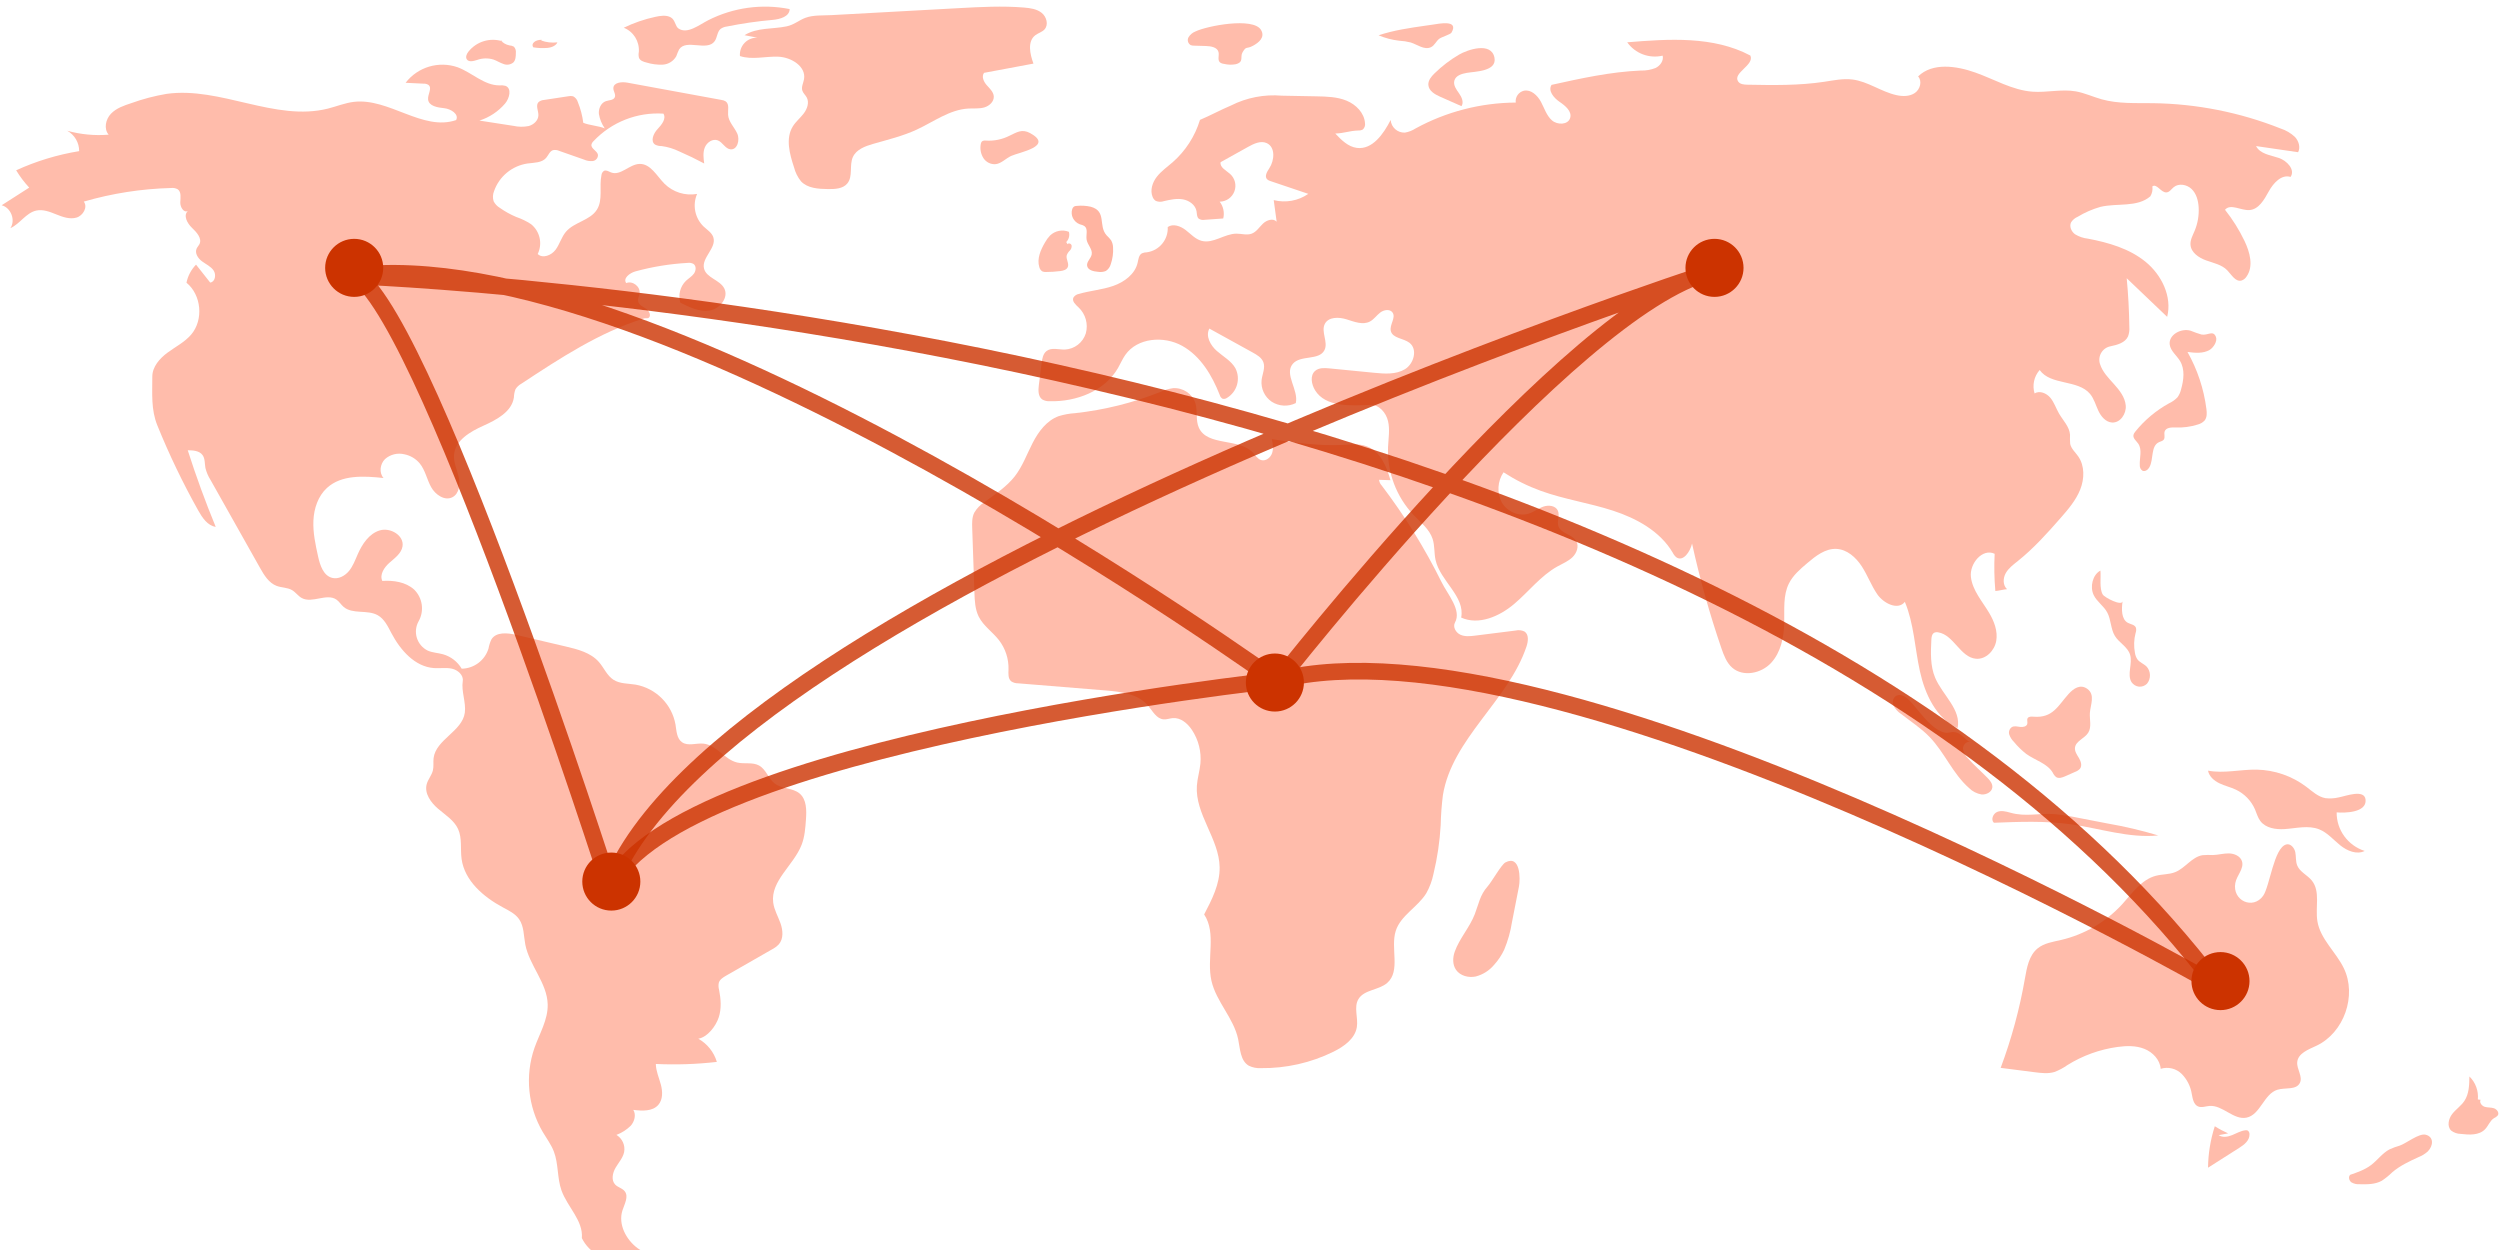 <?xml version="1.0" encoding="UTF-8"?>
<svg width="184px" height="92px" viewBox="0 0 184 92" version="1.1" xmlns="http://www.w3.org/2000/svg" xmlns:xlink="http://www.w3.org/1999/xlink">
    <g stroke="none" stroke-width="1" fill="none" fill-rule="evenodd">
        <g transform="translate(-151, -4)">
            <g transform="translate(6, 4)">
                <g transform="translate(145, 0)">
                    <path d="M42.929,9.038 C42.863,8.517 42.729,8.006 42.531,7.518 C42.48,7.332 42.352,7.176 42.18,7.087 C42.066,7.058 41.946,7.057 41.832,7.084 L40.045,7.356 C39.895,7.363 39.752,7.419 39.637,7.514 C39.404,7.758 39.634,8.151 39.626,8.488 C39.618,8.867 39.281,9.174 38.915,9.276 C38.542,9.351 38.156,9.346 37.785,9.262 L35.286,8.875 C36.022,8.64 36.677,8.204 37.177,7.617 C37.505,7.228 37.68,6.503 37.205,6.319 C37.064,6.28 36.917,6.269 36.771,6.284 C35.639,6.293 34.748,5.35 33.688,4.953 C32.297,4.466 30.749,4.926 29.852,6.094 L31.183,6.158 C31.308,6.151 31.433,6.184 31.538,6.252 C31.829,6.491 31.467,6.95 31.508,7.325 C31.561,7.811 32.209,7.915 32.697,7.964 C33.185,8.013 33.804,8.408 33.569,8.838 C31.116,9.68 28.62,7.191 26.044,7.497 C25.392,7.575 24.776,7.83 24.14,7.991 C20.251,8.972 16.231,6.354 12.258,6.909 C11.375,7.059 10.507,7.287 9.665,7.591 C9.124,7.768 8.56,7.959 8.167,8.37 C7.775,8.78 7.625,9.482 7.997,9.912 C6.971,9.996 5.939,9.898 4.947,9.623 C5.493,9.925 5.83,10.501 5.826,11.124 C4.224,11.385 2.665,11.859 1.19,12.534 C1.465,12.99 1.787,13.417 2.15,13.808 L0.122,15.107 C0.807,15.28 1.161,16.211 0.763,16.793 C1.473,16.478 1.913,15.663 2.673,15.497 C3.171,15.389 3.677,15.592 4.149,15.783 C4.621,15.973 5.14,16.158 5.628,16.015 C6.117,15.872 6.477,15.24 6.167,14.838 C8.256,14.23 10.414,13.894 12.589,13.837 C12.757,13.816 12.927,13.848 13.076,13.929 C13.359,14.125 13.284,14.548 13.269,14.891 C13.254,15.235 13.522,15.686 13.83,15.531 C13.468,15.844 13.777,16.433 14.125,16.763 C14.472,17.092 14.89,17.546 14.678,17.974 C14.622,18.086 14.528,18.175 14.475,18.288 C14.317,18.621 14.567,19.009 14.863,19.23 C15.158,19.451 15.519,19.606 15.724,19.912 C15.929,20.218 15.836,20.754 15.47,20.796 L14.428,19.477 C14.071,19.845 13.827,20.306 13.724,20.807 C14.829,21.708 14.995,23.542 14.07,24.625 C13.597,25.179 12.925,25.516 12.338,25.948 C11.751,26.38 11.208,26.995 11.21,27.722 C11.212,28.979 11.109,30.147 11.581,31.312 C12.452,33.46 13.457,35.551 14.591,37.574 C14.889,38.105 15.274,38.687 15.877,38.778 C15.115,36.928 14.428,35.048 13.818,33.14 C14.216,33.141 14.675,33.173 14.908,33.494 C15.101,33.76 15.059,34.121 15.119,34.444 C15.196,34.757 15.323,35.055 15.496,35.326 L19.136,41.793 C19.438,42.329 19.784,42.905 20.361,43.122 C20.73,43.26 21.156,43.234 21.496,43.434 C21.762,43.591 21.941,43.869 22.212,44.016 C22.979,44.433 24.045,43.633 24.762,44.131 C24.967,44.274 25.097,44.5 25.286,44.663 C25.948,45.235 27.034,44.852 27.798,45.279 C28.29,45.554 28.546,46.103 28.808,46.601 C29.466,47.849 30.531,49.071 31.941,49.171 C32.384,49.202 32.836,49.118 33.269,49.216 C33.702,49.315 34.128,49.691 34.059,50.129 C33.94,50.878 34.311,51.699 34.211,52.452 C34.029,53.823 32.08,54.425 31.912,55.798 C31.876,56.098 31.933,56.409 31.861,56.703 C31.773,57.063 31.502,57.357 31.405,57.715 C31.222,58.394 31.71,59.07 32.246,59.527 C32.782,59.984 33.422,60.378 33.715,61.017 C34.024,61.694 33.872,62.482 33.973,63.218 C34.193,64.826 35.585,66.018 37.018,66.786 C37.455,67.02 37.924,67.247 38.206,67.653 C38.575,68.183 38.539,68.882 38.662,69.516 C38.963,71.067 40.273,72.345 40.31,73.925 C40.337,75.048 39.711,76.067 39.337,77.126 C38.627,79.18 38.851,81.441 39.948,83.317 C40.228,83.788 40.562,84.232 40.76,84.743 C41.113,85.654 40.999,86.69 41.324,87.611 C41.755,88.829 42.937,89.835 42.824,91.122 C43.361,92.234 44.547,92.78 45.739,93.111 L47.876,93.704 C48.285,93.818 48.712,93.932 49.129,93.85 C49.545,93.768 49.943,93.423 49.932,92.999 C48.885,92.764 47.803,92.513 46.939,91.876 C46.076,91.24 45.484,90.106 45.812,89.086 C45.964,88.613 46.287,88.066 45.979,87.676 C45.803,87.452 45.482,87.393 45.283,87.189 C44.974,86.871 45.08,86.336 45.303,85.952 C45.525,85.568 45.847,85.224 45.937,84.79 C46.029,84.292 45.802,83.789 45.367,83.529 C45.763,83.38 46.123,83.149 46.425,82.852 C46.703,82.536 46.831,82.047 46.612,81.687 C47.262,81.769 48.029,81.81 48.456,81.314 C48.796,80.918 48.773,80.326 48.638,79.822 C48.504,79.319 48.276,78.829 48.269,78.308 C49.768,78.378 51.27,78.328 52.76,78.156 C52.545,77.432 52.055,76.82 51.395,76.45 C52.07,76.336 52.685,75.53 52.898,74.882 C53.112,74.233 53.057,73.526 52.925,72.856 C52.875,72.684 52.868,72.501 52.905,72.326 C52.981,72.084 53.219,71.937 53.439,71.81 L56.79,69.891 C56.99,69.791 57.171,69.658 57.326,69.497 C57.677,69.086 57.625,68.465 57.445,67.956 C57.265,67.446 56.977,66.967 56.908,66.431 C56.701,64.829 58.421,63.68 59.001,62.172 C59.229,61.58 59.275,60.937 59.319,60.305 C59.367,59.626 59.37,58.837 58.847,58.399 C58.346,57.98 57.563,58.073 57.038,57.683 C56.557,57.325 56.391,56.63 55.866,56.342 C55.389,56.079 54.791,56.246 54.26,56.123 C53.326,55.905 52.738,54.831 51.784,54.732 C51.246,54.676 50.636,54.938 50.195,54.626 C49.806,54.35 49.791,53.797 49.717,53.327 C49.451,51.831 48.279,50.659 46.781,50.389 C46.225,50.3 45.621,50.334 45.149,50.03 C44.671,49.722 44.452,49.145 44.076,48.719 C43.471,48.031 42.517,47.787 41.624,47.578 L37.992,46.726 C37.347,46.575 36.516,46.495 36.17,47.058 C36.067,47.272 35.995,47.5 35.954,47.734 C35.688,48.603 34.891,49.201 33.98,49.216 C33.675,48.698 33.182,48.317 32.603,48.154 C32.235,48.051 31.841,48.04 31.489,47.889 C31.103,47.701 30.811,47.362 30.682,46.953 C30.554,46.543 30.6,46.099 30.81,45.725 C31.241,44.96 31.104,44.003 30.477,43.388 C29.86,42.835 28.966,42.701 28.138,42.757 C27.921,42.285 28.284,41.752 28.674,41.409 C29.065,41.066 29.54,40.729 29.625,40.216 C29.759,39.411 28.728,38.799 27.945,39.039 C27.162,39.279 26.663,40.037 26.332,40.785 C26.143,41.214 25.982,41.665 25.683,42.027 C25.384,42.389 24.902,42.648 24.447,42.532 C23.802,42.367 23.553,41.603 23.411,40.955 C23.219,40.086 23.027,39.204 23.067,38.315 C23.107,37.426 23.408,36.513 24.065,35.911 C25.137,34.93 26.781,35.026 28.227,35.182 C27.885,34.798 27.97,34.151 28.335,33.79 C28.727,33.443 29.265,33.311 29.774,33.438 C30.21,33.528 30.602,33.762 30.888,34.102 C31.299,34.602 31.416,35.276 31.727,35.844 C32.037,36.411 32.736,36.894 33.308,36.59 C33.801,36.327 33.88,35.645 33.757,35.1 C33.634,34.555 33.373,34.026 33.417,33.47 C33.502,32.408 34.606,31.769 35.58,31.332 C36.554,30.894 37.669,30.306 37.823,29.252 C37.828,29.046 37.867,28.842 37.939,28.648 C38.047,28.477 38.197,28.336 38.375,28.239 C41.217,26.366 44.106,24.47 47.355,23.447 C47.524,23.393 47.544,23.453 47.716,23.411 C47.957,23.272 47.797,22.888 47.566,22.733 C47.335,22.578 47.026,22.459 46.968,22.188 C46.924,21.988 47.042,21.792 47.073,21.59 C47.148,21.095 46.553,20.637 46.091,20.835 C45.83,20.49 46.347,20.09 46.764,19.975 C48.018,19.631 49.305,19.422 50.603,19.35 C50.753,19.326 50.907,19.352 51.04,19.424 C51.258,19.575 51.23,19.92 51.076,20.135 C50.921,20.35 50.681,20.485 50.488,20.667 C50.059,21.084 49.899,21.704 50.072,22.276 C50.75,22.619 51.487,22.973 52.238,22.852 C52.988,22.731 53.655,21.89 53.302,21.218 C52.973,20.593 51.986,20.452 51.816,19.766 C51.618,18.963 52.757,18.249 52.5,17.463 C52.388,17.119 52.044,16.916 51.78,16.667 C51.141,16.043 50.953,15.092 51.306,14.273 C50.433,14.427 49.54,14.148 48.91,13.526 C48.337,12.949 47.88,12.039 47.067,12.065 C46.32,12.089 45.677,12.958 44.979,12.693 C44.807,12.627 44.626,12.495 44.459,12.572 C44.349,12.644 44.277,12.762 44.266,12.893 C44.088,13.739 44.393,14.703 43.931,15.434 C43.428,16.229 42.264,16.34 41.654,17.057 C41.323,17.446 41.195,17.971 40.891,18.381 C40.586,18.792 39.941,19.053 39.575,18.695 C39.945,17.937 39.741,17.025 39.083,16.497 C38.744,16.276 38.378,16.099 37.995,15.969 C37.566,15.788 37.159,15.562 36.779,15.293 C36.589,15.179 36.435,15.014 36.333,14.817 C36.253,14.571 36.264,14.304 36.364,14.064 C36.741,12.985 37.687,12.204 38.82,12.034 C39.307,11.968 39.873,11.991 40.194,11.622 C40.365,11.426 40.454,11.131 40.701,11.051 C40.859,11.02 41.023,11.04 41.169,11.109 L42.984,11.746 C43.186,11.837 43.409,11.874 43.631,11.852 C43.858,11.822 44.023,11.622 44.01,11.393 C43.952,11.092 43.488,10.948 43.53,10.645 C43.554,10.547 43.607,10.458 43.682,10.39 C45.008,8.983 46.896,8.239 48.828,8.364 C49.058,8.739 48.695,9.183 48.394,9.504 C48.092,9.824 47.85,10.396 48.215,10.643 C48.364,10.719 48.53,10.756 48.698,10.751 C49.145,10.811 49.579,10.943 49.984,11.14 C50.611,11.412 51.226,11.71 51.83,12.034 C51.776,11.637 51.725,11.219 51.876,10.849 C52.027,10.478 52.455,10.187 52.829,10.331 C53.19,10.47 53.375,10.947 53.759,10.99 C54.272,11.048 54.474,10.293 54.26,9.825 C54.046,9.358 53.622,8.966 53.587,8.453 C53.563,8.106 53.695,7.677 53.418,7.467 C53.319,7.404 53.207,7.365 53.09,7.353 L46.167,6.082 C45.755,6.007 45.161,6.065 45.143,6.481 C45.133,6.714 45.341,6.944 45.249,7.158 C45.15,7.386 44.827,7.365 44.592,7.446 C44.226,7.571 44.043,8.003 44.078,8.387 C44.142,8.769 44.29,9.131 44.511,9.449 C44.061,9.261 43.379,9.226 42.929,9.038 Z" id="Path" fill="#ffbcab" fill-rule="nonzero"></path>
                    <path d="M37.005,3.048 C36.083,2.741 35.069,3.047 34.467,3.813 C34.35,3.969 34.251,4.184 34.349,4.353 C34.49,4.595 34.85,4.499 35.114,4.413 C35.504,4.272 35.927,4.262 36.323,4.384 C36.571,4.47 36.794,4.622 37.044,4.704 C37.291,4.809 37.576,4.767 37.784,4.595 C37.955,4.419 37.966,4.145 37.966,3.899 C37.99,3.732 37.938,3.562 37.825,3.438 C37.725,3.38 37.612,3.346 37.497,3.341 C37.239,3.292 37.005,3.155 36.836,2.952" id="Path" fill="#ffbcab" fill-rule="nonzero"></path>
                    <path d="M39.875,2.93 C39.649,2.923 39.434,2.987 39.307,3.101 C39.179,3.214 39.157,3.359 39.25,3.484 C39.59,3.541 39.945,3.555 40.294,3.526 C40.651,3.492 40.939,3.331 41.025,3.118 C40.613,3.164 40.189,3.115 39.834,2.98" id="Path" fill="#ffbcab" fill-rule="nonzero"></path>
                    <path d="M48.223,1.242 C47.423,1.415 46.646,1.683 45.908,2.042 C46.623,2.321 47.073,3.043 47.019,3.82 C46.988,3.965 46.992,4.116 47.03,4.259 C47.115,4.469 47.361,4.548 47.578,4.602 C47.967,4.722 48.373,4.775 48.779,4.758 C49.192,4.736 49.566,4.503 49.774,4.139 C49.833,3.969 49.902,3.803 49.981,3.641 C50.5,2.837 52.042,3.81 52.599,3.032 C52.796,2.758 52.778,2.346 53.034,2.129 C53.166,2.034 53.319,1.974 53.48,1.955 C54.601,1.729 55.733,1.564 56.871,1.464 C57.411,1.416 58.114,1.219 58.118,0.668 C56.086,0.261 53.98,0.55 52.126,1.488 C51.458,1.829 50.575,2.545 49.931,2.093 C49.69,1.924 49.702,1.469 49.371,1.279 C49.032,1.085 48.583,1.164 48.223,1.242 Z" id="Path" fill="#ffbcab" fill-rule="nonzero"></path>
                    <path d="M54.795,2.59 L55.755,2.774 C55.398,2.758 55.05,2.898 54.802,3.156 C54.554,3.415 54.429,3.767 54.46,4.125 C55.36,4.425 56.341,4.133 57.288,4.173 C58.236,4.213 59.339,4.89 59.177,5.826 C59.128,6.108 58.965,6.391 59.05,6.665 C59.11,6.857 59.279,6.994 59.375,7.171 C59.574,7.54 59.415,8.006 59.163,8.341 C58.911,8.677 58.573,8.944 58.353,9.3 C57.803,10.187 58.115,11.332 58.443,12.322 C58.537,12.696 58.712,13.045 58.954,13.345 C59.439,13.861 60.229,13.906 60.936,13.916 C61.451,13.923 62.041,13.898 62.366,13.499 C62.792,12.978 62.494,12.165 62.774,11.553 C63.028,10.998 63.676,10.759 64.263,10.59 C65.337,10.281 66.433,10.018 67.449,9.55 C68.711,8.969 69.89,8.064 71.277,7.989 C71.666,7.968 72.064,8.014 72.439,7.908 C72.814,7.801 73.17,7.477 73.142,7.088 C73.117,6.756 72.836,6.512 72.617,6.261 C72.397,6.011 72.225,5.626 72.427,5.361 L76.062,4.681 C75.804,3.979 75.603,3.053 76.195,2.596 C76.409,2.431 76.695,2.365 76.877,2.165 C77.187,1.825 77.031,1.24 76.673,0.951 C76.315,0.661 75.832,0.594 75.373,0.556 C73.779,0.424 72.176,0.511 70.579,0.599 C67.458,0.77 64.336,0.941 61.214,1.112 C60.586,1.147 59.86,1.094 59.284,1.309 C58.796,1.49 58.449,1.824 57.891,1.941 C56.861,2.157 55.727,2.011 54.795,2.59 Z" id="Path" fill="#ffbcab" fill-rule="nonzero"></path>
                    <path d="M72.546,10.346 C72.45,10.33 72.351,10.353 72.27,10.409 C72.217,10.469 72.185,10.545 72.18,10.625 C72.119,10.978 72.192,11.343 72.384,11.644 C72.584,11.945 72.929,12.113 73.286,12.082 C73.713,12.027 74.027,11.658 74.42,11.478 C75.025,11.2 77.593,10.768 75.816,9.795 C75.204,9.46 74.808,9.756 74.326,9.977 C73.777,10.261 73.161,10.389 72.546,10.346 Z" id="Path" fill="#ffbcab" fill-rule="nonzero"></path>
                    <path d="M87.979,2.318 C87.766,2.402 87.588,2.553 87.473,2.747 C87.362,2.952 87.436,3.205 87.639,3.322 C87.719,3.35 87.803,3.364 87.888,3.361 L88.753,3.386 C89.121,3.397 89.58,3.473 89.679,3.818 C89.752,4.075 89.588,4.404 89.786,4.588 C89.871,4.652 89.973,4.691 90.08,4.7 C90.365,4.771 90.663,4.78 90.952,4.727 C91.582,4.562 91.251,4.188 91.449,3.854 C91.752,3.344 91.7,3.653 92.235,3.36 C92.629,3.144 93.139,2.752 92.81,2.202 C92.237,1.244 88.825,1.906 87.979,2.318 Z" id="Path" fill="#ffbcab" fill-rule="nonzero"></path>
                    <path d="M105.439,1.814 L104.922,1.888 C103.757,2.055 102.585,2.223 101.463,2.598 C101.948,2.803 102.458,2.937 102.977,2.996 C103.263,3.011 103.548,3.054 103.826,3.125 C104.322,3.283 104.821,3.691 105.3,3.482 C105.597,3.352 105.694,3.021 105.94,2.846 C106.11,2.725 106.754,2.528 106.826,2.406 C107.408,1.417 105.886,1.75 105.439,1.814 Z" id="Path" fill="#ffbcab" fill-rule="nonzero"></path>
                    <path d="M107.39,4.018 C106.732,4.402 106.122,4.869 105.573,5.408 C105.342,5.635 105.106,5.918 105.127,6.249 C105.155,6.689 105.603,6.945 105.991,7.117 L107.565,7.813 C107.756,7.532 107.581,7.143 107.384,6.867 C107.187,6.591 106.952,6.271 107.039,5.938 C107.139,5.559 107.581,5.429 107.953,5.364 C108.557,5.257 110.189,5.266 109.993,4.247 C109.762,3.046 107.997,3.663 107.39,4.018 Z" id="Path" fill="#ffbcab" fill-rule="nonzero"></path>
                    <path d="M107.069,70.043 C106.912,70.484 106.898,71.003 107.169,71.388 C107.473,71.819 108.081,71.98 108.608,71.871 C109.132,71.735 109.599,71.443 109.944,71.036 C110.259,70.695 110.518,70.309 110.712,69.891 C110.983,69.24 111.174,68.56 111.282,67.866 L111.793,65.26 C111.907,64.677 111.902,62.892 110.8,63.473 C110.499,63.632 109.803,64.887 109.487,65.243 C108.919,65.885 108.843,66.507 108.544,67.284 C108.169,68.257 107.416,69.068 107.069,70.043 Z" id="Path" fill="#ffbcab" fill-rule="nonzero"></path>
                    <path d="M163.992,83.417 C163.654,83.268 163.325,83.093 163.009,82.891 C162.692,83.87 162.524,84.901 162.511,85.943 L164.827,84.47 C165.175,84.248 165.57,83.941 165.563,83.491 C165.569,83.378 165.52,83.27 165.435,83.209 C165.383,83.186 165.327,83.178 165.272,83.188 C164.929,83.22 164.616,83.41 164.292,83.542 C163.968,83.674 163.589,83.744 163.292,83.548" id="Path" fill="#ffbcab" fill-rule="nonzero"></path>
                    <path d="M176.611,84.321 C176.359,84.391 176.113,84.482 175.874,84.591 C175.347,84.865 174.988,85.386 174.514,85.746 C174.06,86.092 173.513,86.281 172.977,86.465 C172.819,86.608 172.891,86.895 173.063,87.02 C173.247,87.127 173.458,87.175 173.669,87.159 C174.227,87.172 174.814,87.177 175.303,86.902 C175.578,86.72 175.835,86.511 176.071,86.279 C176.642,85.793 177.328,85.472 178.007,85.162 C178.254,85.067 178.482,84.927 178.681,84.75 C179.108,84.321 179.138,83.66 178.523,83.514 C178.026,83.396 177.084,84.165 176.611,84.321 Z" id="Path" fill="#ffbcab" fill-rule="nonzero"></path>
                    <path d="M182.37,80.921 C182.429,80.29 182.2,79.666 181.748,79.229 C181.741,79.852 181.722,80.516 181.377,81.032 C181.131,81.399 180.746,81.647 180.477,81.997 C180.207,82.347 180.088,82.902 180.404,83.209 C180.606,83.365 180.852,83.451 181.105,83.455 C181.734,83.53 182.462,83.572 182.903,83.11 C183.144,82.858 183.261,82.485 183.555,82.299 C183.664,82.253 183.762,82.182 183.84,82.091 C183.962,81.896 183.769,81.637 183.552,81.567 C183.335,81.496 183.096,81.529 182.878,81.462 C182.661,81.395 182.461,81.146 182.572,80.945" id="Path" fill="#ffbcab" fill-rule="nonzero"></path>
                    <path d="M172.136,58.687 C171.814,58.765 171.481,58.784 171.152,58.745 C170.605,58.645 170.18,58.238 169.739,57.904 C168.69,57.114 167.415,56.673 166.097,56.645 C164.898,56.623 163.688,56.944 162.511,56.72 C162.588,57.143 162.954,57.461 163.345,57.649 C163.735,57.838 164.166,57.933 164.559,58.118 C165.188,58.417 165.686,58.93 165.963,59.563 C166.09,59.855 166.169,60.173 166.361,60.428 C166.752,60.949 167.494,61.063 168.149,61.021 C169.003,60.965 169.894,60.722 170.688,61.037 C171.296,61.278 171.731,61.804 172.238,62.213 C172.745,62.622 173.46,62.925 174.042,62.63 C172.8,62.232 171.964,61.082 171.978,59.791 C172.55,59.843 174.195,59.823 174.107,58.862 C174.032,58.048 172.627,58.6 172.136,58.687 Z" id="Path" fill="#ffbcab" fill-rule="nonzero"></path>
                    <path d="M164.519,64.994 C164.621,64.43 165.183,63.931 165.008,63.385 C164.887,63.007 164.45,62.82 164.054,62.811 C163.659,62.802 163.27,62.92 162.874,62.931 C162.617,62.917 162.358,62.921 162.101,62.942 C161.316,63.072 160.832,63.897 160.091,64.19 C159.641,64.369 159.136,64.335 158.668,64.458 C157.605,64.738 156.932,65.745 156.19,66.556 C154.989,67.861 153.426,68.776 151.701,69.18 C151.097,69.32 150.448,69.41 149.967,69.803 C149.331,70.324 149.175,71.217 149.033,72.028 C148.643,74.268 148.045,76.466 147.249,78.595 L149.772,78.918 C150.252,78.979 150.749,79.039 151.211,78.897 C151.547,78.77 151.865,78.6 152.158,78.392 C153.281,77.692 154.539,77.237 155.849,77.056 C156.51,76.965 157.203,76.948 157.823,77.194 C158.443,77.441 158.975,77.999 159.027,78.665 C159.573,78.495 160.169,78.64 160.576,79.043 C160.971,79.447 161.23,79.964 161.316,80.523 C161.382,80.869 161.449,81.284 161.769,81.429 C162.031,81.548 162.33,81.42 162.616,81.397 C163.586,81.319 164.391,82.453 165.345,82.258 C166.368,82.048 166.619,80.513 167.616,80.206 C168.189,80.029 168.993,80.244 169.267,79.71 C169.509,79.239 169.027,78.695 169.076,78.168 C169.138,77.519 169.902,77.243 170.491,76.966 C172.521,76.011 173.485,73.271 172.501,71.251 C171.918,70.054 170.771,69.112 170.559,67.796 C170.396,66.785 170.794,65.605 170.15,64.808 C169.823,64.403 169.268,64.179 169.074,63.696 C168.951,63.392 169,63.046 168.934,62.725 C168.868,62.403 168.589,62.067 168.272,62.151 C167.353,62.392 167.059,65.239 166.567,65.931 C165.819,66.982 164.283,66.289 164.519,64.994 Z" id="Path" fill="#ffbcab" fill-rule="nonzero"></path>
                    <path d="M147.942,59.809 C147.628,59.72 147.286,59.633 146.986,59.76 C146.686,59.887 146.51,60.334 146.751,60.555 C148.636,60.481 150.533,60.407 152.401,60.666 C154.555,60.965 156.685,61.706 158.848,61.488 C157.613,61.118 156.357,60.823 155.087,60.603 L152.97,60.194 C152.402,60.073 151.828,59.983 151.251,59.924 C150.043,59.823 149.129,60.147 147.942,59.809 Z" id="Path" fill="#ffbcab" fill-rule="nonzero"></path>
                    <path d="M149.669,52.749 C149.512,52.737 149.318,52.726 149.237,52.857 C149.159,52.982 149.248,53.147 149.206,53.287 C149.149,53.478 148.891,53.527 148.687,53.501 C148.483,53.475 148.263,53.413 148.083,53.508 C147.895,53.633 147.814,53.863 147.885,54.073 C147.958,54.276 148.078,54.46 148.234,54.613 C148.501,54.939 148.805,55.235 149.14,55.495 C149.79,55.96 150.669,56.184 151.078,56.859 C151.136,56.99 151.225,57.106 151.337,57.197 C151.534,57.318 151.79,57.226 152.001,57.132 L152.742,56.804 C152.875,56.757 152.995,56.678 153.088,56.575 C153.258,56.352 153.154,56.035 153.012,55.795 C152.869,55.555 152.688,55.307 152.718,55.032 C152.772,54.541 153.423,54.353 153.69,53.933 C153.96,53.51 153.784,52.965 153.815,52.468 C153.852,51.887 154.228,51.132 153.623,50.698 C153.108,50.329 152.617,50.67 152.247,51.077 C151.469,51.936 151.1,52.865 149.669,52.749 Z" id="Path" fill="#ffbcab" fill-rule="nonzero"></path>
                    <path d="M154.094,43.793 C154.333,44.292 154.832,44.59 155.093,45.077 C155.376,45.604 155.344,46.285 155.651,46.797 C155.966,47.321 156.6,47.599 156.777,48.196 C156.97,48.847 156.532,49.639 156.881,50.208 C157.013,50.396 157.21,50.515 157.426,50.537 C157.643,50.558 157.857,50.48 158.018,50.322 C158.324,49.959 158.308,49.396 157.983,49.054 C157.777,48.849 157.48,48.76 157.308,48.52 C157.218,48.382 157.158,48.223 157.133,48.056 C157.039,47.574 157.054,47.074 157.177,46.599 C157.223,46.479 157.235,46.346 157.21,46.218 C157.133,45.973 156.827,45.955 156.613,45.841 C156.126,45.582 156.137,44.833 156.223,44.25 C156.166,44.638 154.896,43.978 154.763,43.758 C154.499,43.321 154.643,42.478 154.591,41.995 C154.021,42.294 153.801,43.182 154.094,43.793 Z" id="Path" fill="#ffbcab" fill-rule="nonzero"></path>
                    <path d="M140.569,51.586 C140.314,51.318 139.93,51.036 139.588,51.198 C139.327,51.322 139.255,51.662 139.357,51.92 C139.482,52.17 139.674,52.385 139.914,52.544 C140.627,53.098 141.394,53.597 142.016,54.24 C143.129,55.391 143.718,56.945 144.929,58.005 C145.172,58.251 145.494,58.415 145.846,58.472 C146.198,58.503 146.594,58.291 146.635,57.96 C146.668,57.687 146.466,57.443 146.269,57.241 C145.799,56.759 145.284,56.316 144.84,55.813 C144.635,55.62 144.506,55.367 144.475,55.095 C144.473,54.824 144.735,54.541 145.014,54.608 C144.675,54.526 144.423,53.995 143.926,53.895 C143.51,53.811 143.409,54.054 142.914,53.854 C141.971,53.473 141.23,52.283 140.569,51.586 Z" id="Path" fill="#ffbcab" fill-rule="nonzero"></path>
                    <path d="M162.03,24.622 C161.759,24.543 161.492,24.449 161.23,24.34 C160.528,24.132 159.598,24.642 159.691,25.36 C159.754,25.836 160.204,26.158 160.452,26.572 C160.821,27.185 160.723,27.963 160.529,28.65 C160.481,28.863 160.391,29.064 160.263,29.241 C160.084,29.429 159.87,29.581 159.633,29.688 C158.684,30.213 157.847,30.914 157.169,31.753 C157.095,31.831 157.043,31.926 157.02,32.03 C156.986,32.272 157.233,32.449 157.373,32.651 C157.683,33.1 157.459,33.704 157.489,34.247 C157.48,34.403 157.553,34.552 157.682,34.642 C157.869,34.736 158.091,34.577 158.192,34.396 C158.528,33.795 158.275,32.831 158.906,32.541 C159.025,32.486 159.17,32.463 159.249,32.36 C159.376,32.196 159.254,31.953 159.318,31.757 C159.414,31.462 159.822,31.449 160.135,31.462 C160.675,31.484 161.214,31.414 161.729,31.253 C161.931,31.205 162.115,31.101 162.257,30.952 C162.446,30.719 162.429,30.389 162.391,30.094 C162.202,28.623 161.73,27.201 160.999,25.905 C161.553,25.975 162.156,26.035 162.634,25.75 C162.902,25.591 163.223,25.114 163.09,24.789 C162.88,24.276 162.501,24.708 162.03,24.622 Z" id="Path" fill="#ffbcab" fill-rule="nonzero"></path>
                    <path d="M93.61,32.323 C93.674,32.665 93.737,33.026 93.624,33.356 C93.511,33.686 93.156,33.962 92.82,33.861 C92.56,33.783 92.41,33.522 92.225,33.324 C91.197,32.22 88.878,32.859 88.243,31.493 C87.983,30.936 88.159,30.268 87.983,29.68 C87.753,28.98 87.077,28.524 86.339,28.569 C86.012,28.616 85.693,28.711 85.394,28.85 C83.386,29.65 81.278,30.174 79.128,30.409 C78.719,30.434 78.315,30.507 77.924,30.627 C77.041,30.945 76.438,31.759 76.008,32.59 C75.579,33.421 75.262,34.32 74.687,35.058 C74.082,35.834 73.234,36.377 72.444,36.964 C72.139,37.159 71.886,37.424 71.704,37.736 C71.532,38.086 71.542,38.493 71.555,38.882 L71.717,43.607 C71.738,44.215 71.764,44.845 72.037,45.389 C72.379,46.068 73.054,46.513 73.522,47.113 C73.999,47.73 74.248,48.492 74.226,49.27 C74.216,49.583 74.185,49.953 74.43,50.149 C74.579,50.245 74.753,50.295 74.931,50.292 L81.358,50.816 C82.488,50.908 83.741,51.059 84.479,51.916 C84.828,52.32 85.107,52.901 85.641,52.945 C85.87,52.963 86.093,52.87 86.322,52.852 C86.899,52.806 87.406,53.242 87.727,53.723 C88.211,54.455 88.431,55.329 88.35,56.201 C88.298,56.749 88.127,57.282 88.09,57.831 C87.95,59.92 89.731,61.735 89.765,63.829 C89.786,65.06 89.198,66.211 88.625,67.303 C89.55,68.696 88.793,70.552 89.161,72.181 C89.51,73.727 90.806,74.937 91.129,76.488 C91.276,77.198 91.285,78.072 91.915,78.438 C92.191,78.572 92.497,78.633 92.804,78.615 C94.655,78.637 96.484,78.223 98.143,77.406 C98.921,77.022 99.728,76.448 99.864,75.594 C99.974,74.906 99.623,74.136 99.98,73.536 C100.401,72.829 101.48,72.885 102.099,72.342 C103.105,71.46 102.321,69.779 102.728,68.509 C103.094,67.367 104.354,66.761 104.979,65.736 C105.225,65.296 105.401,64.82 105.502,64.326 C105.788,63.146 105.966,61.942 106.034,60.73 C106.051,59.994 106.105,59.259 106.197,58.528 C106.871,54.366 111.007,51.58 112.35,47.582 C112.478,47.201 112.538,46.692 112.197,46.476 C111.994,46.38 111.765,46.356 111.547,46.408 L108.584,46.78 C108.216,46.826 107.826,46.869 107.488,46.717 C107.15,46.565 106.908,46.14 107.087,45.817 C107.59,44.91 106.555,43.765 106.095,42.836 C104.857,40.334 103.382,37.955 101.691,35.731 C101.582,35.617 101.515,35.47 101.498,35.314 L102.338,35.342 C102.055,34.329 101.586,33.22 100.597,32.85 C100.039,32.641 99.422,32.713 98.827,32.745 C97.123,32.838 95.296,32.582 93.61,32.323 Z" id="Path" fill="#ffbcab" fill-rule="nonzero"></path>
                    <path d="M98.277,9.828 C98.723,10.302 99.223,10.804 99.869,10.886 C101.01,11.032 101.83,9.854 102.352,8.83 C102.392,9.373 102.858,9.785 103.402,9.76 C103.683,9.712 103.952,9.607 104.191,9.451 C106.451,8.218 108.983,7.564 111.558,7.549 C111.507,7.145 111.769,6.768 112.166,6.675 C112.689,6.572 113.161,7.024 113.414,7.494 C113.666,7.963 113.824,8.508 114.225,8.86 C114.627,9.211 115.404,9.196 115.562,8.687 C115.714,8.198 115.204,7.781 114.781,7.493 C114.357,7.204 113.911,6.671 114.196,6.246 C116.36,5.767 118.537,5.287 120.752,5.192 C121.129,5.205 121.504,5.14 121.855,5.002 C122.193,4.836 122.461,4.461 122.371,4.096 C121.382,4.328 120.351,3.94 119.763,3.113 C122.835,2.86 126.103,2.644 128.826,4.088 C129.153,4.789 127.488,5.372 127.933,6.004 C128.075,6.206 128.36,6.229 128.607,6.234 C130.499,6.269 132.402,6.303 134.273,6.018 C134.957,5.914 135.647,5.767 136.334,5.851 C137.477,5.992 138.455,6.754 139.58,7.002 C140.038,7.104 140.551,7.107 140.937,6.841 C141.323,6.575 141.489,5.969 141.172,5.624 C142.231,4.587 143.989,4.844 145.386,5.34 C146.783,5.836 148.107,6.637 149.586,6.748 C150.646,6.827 151.721,6.542 152.769,6.723 C153.427,6.837 154.04,7.13 154.684,7.309 C155.901,7.649 157.188,7.578 158.452,7.594 C161.677,7.637 164.866,8.27 167.862,9.462 C168.251,9.588 168.609,9.799 168.908,10.079 C169.186,10.377 169.329,10.84 169.141,11.203 L166.045,10.751 C166.337,11.325 167.092,11.422 167.705,11.62 C168.317,11.818 168.953,12.494 168.584,13.022 C167.92,12.811 167.319,13.474 166.983,14.084 C166.648,14.694 166.239,15.425 165.543,15.462 C164.92,15.495 164.167,14.965 163.76,15.439 C164.322,16.146 164.802,16.913 165.193,17.727 C165.594,18.562 165.88,19.614 165.338,20.365 C165.252,20.499 165.123,20.599 164.972,20.649 C164.529,20.761 164.241,20.219 163.923,19.891 C163.523,19.478 162.918,19.361 162.376,19.167 C161.834,18.973 161.263,18.592 161.22,18.018 C161.194,17.661 161.382,17.329 161.521,17 C161.755,16.444 161.857,15.841 161.82,15.24 C161.789,14.756 161.653,14.252 161.305,13.914 C160.957,13.576 160.356,13.468 159.983,13.778 C159.808,13.923 159.669,14.154 159.442,14.162 C159.042,14.178 158.735,13.481 158.413,13.719 C158.451,13.972 158.398,14.231 158.265,14.449 C157.304,15.284 155.829,14.931 154.591,15.226 C154.002,15.394 153.438,15.64 152.914,15.957 C152.718,16.041 152.552,16.18 152.435,16.359 C152.281,16.659 152.451,17.043 152.723,17.242 C153.012,17.419 153.337,17.53 153.674,17.566 C155.183,17.852 156.715,18.294 157.907,19.263 C159.098,20.231 159.88,21.832 159.503,23.32 L156.526,20.478 C156.639,21.671 156.703,22.868 156.719,24.067 C156.738,24.302 156.706,24.537 156.624,24.758 C156.412,25.226 155.837,25.383 155.333,25.487 C155.049,25.541 154.802,25.713 154.654,25.96 C154.506,26.207 154.47,26.506 154.556,26.781 C154.735,27.364 155.182,27.819 155.591,28.272 C155.999,28.725 156.402,29.24 156.455,29.847 C156.509,30.455 156.05,31.139 155.441,31.097 C154.979,31.065 154.637,30.652 154.44,30.234 C154.243,29.816 154.126,29.35 153.83,28.994 C152.934,27.918 150.922,28.379 150.12,27.232 C149.704,27.703 149.562,28.356 149.745,28.957 C150.118,28.723 150.629,28.94 150.909,29.279 C151.19,29.619 151.322,30.053 151.542,30.434 C151.84,30.948 152.313,31.404 152.354,31.996 C152.343,32.22 152.347,32.445 152.365,32.668 C152.439,33.027 152.743,33.284 152.953,33.584 C153.443,34.282 153.419,35.241 153.103,36.032 C152.787,36.824 152.22,37.486 151.658,38.127 C150.677,39.248 149.676,40.361 148.513,41.292 C148.181,41.557 147.827,41.818 147.62,42.189 C147.413,42.561 147.403,43.081 147.72,43.364 C147.493,43.375 147.085,43.487 146.858,43.498 C146.778,42.587 146.761,41.672 146.806,40.759 C145.909,40.329 144.943,41.481 145.059,42.468 C145.175,43.455 145.889,44.248 146.398,45.102 C146.771,45.726 147.047,46.455 146.923,47.171 C146.799,47.887 146.159,48.548 145.434,48.484 C144.281,48.384 143.798,46.73 142.657,46.541 C142.556,46.518 142.45,46.528 142.356,46.571 C142.187,46.664 142.157,46.891 142.148,47.083 C142.101,48.03 142.06,49.015 142.43,49.887 C142.972,51.164 144.37,52.237 144.077,53.592 C142.497,52.859 141.675,51.089 141.302,49.388 C140.929,47.688 140.867,45.903 140.198,44.296 C139.69,44.946 138.623,44.409 138.159,43.727 C137.72,43.08 137.449,42.332 137.022,41.677 C136.595,41.022 135.942,40.435 135.16,40.399 C134.341,40.361 133.63,40.923 133.005,41.454 C132.491,41.89 131.963,42.344 131.663,42.948 C131.225,43.826 131.34,44.861 131.319,45.841 C131.296,46.901 131.071,48.019 130.348,48.795 C129.625,49.571 128.29,49.841 127.492,49.142 C127.076,48.777 126.874,48.231 126.694,47.708 C125.829,45.184 125.108,42.613 124.535,40.007 C124.401,40.602 123.878,41.368 123.379,41.018 C123.266,40.924 123.176,40.807 123.112,40.675 C122.18,39.098 120.455,38.152 118.712,37.584 C116.968,37.017 115.134,36.752 113.41,36.129 C112.444,35.78 111.522,35.32 110.66,34.761 C110.213,35.417 110.162,36.266 110.528,36.971 C110.911,37.647 111.776,38.038 112.517,37.802 C112.899,37.68 113.223,37.414 113.603,37.283 C113.982,37.152 114.492,37.217 114.658,37.582 C114.817,37.932 114.577,38.355 114.696,38.721 C114.878,39.277 115.718,39.32 116.012,39.826 C116.23,40.203 116.05,40.703 115.738,41.007 C115.426,41.311 115.01,41.478 114.629,41.689 C113.393,42.376 112.514,43.548 111.433,44.46 C110.353,45.372 108.829,46.037 107.542,45.453 C107.849,43.9 105.998,42.761 105.657,41.216 C105.545,40.707 105.603,40.167 105.443,39.671 C105.211,38.954 104.574,38.46 104.051,37.916 C102.77,36.569 102.088,34.762 102.16,32.906 C102.188,32.267 102.306,31.618 102.16,30.996 C102.015,30.373 101.499,29.771 100.859,29.799 C99.399,29.863 97.56,29.972 96.793,28.729 C96.52,28.285 96.401,27.635 96.796,27.295 C97.075,27.055 97.487,27.078 97.853,27.114 L101.143,27.437 C101.913,27.513 102.744,27.575 103.405,27.173 C104.065,26.771 104.351,25.705 103.74,25.232 C103.293,24.886 102.493,24.905 102.363,24.356 C102.255,23.899 102.761,23.38 102.488,22.997 C102.291,22.723 101.85,22.799 101.583,23.005 C101.315,23.21 101.121,23.511 100.822,23.666 C100.297,23.939 99.67,23.679 99.105,23.503 C98.54,23.326 97.783,23.311 97.509,23.835 C97.203,24.421 97.781,25.189 97.477,25.777 C97.075,26.553 95.713,26.111 95.149,26.779 C94.501,27.545 95.59,28.688 95.371,29.667 C94.804,29.948 94.13,29.91 93.598,29.567 C93.073,29.211 92.787,28.596 92.854,27.966 C92.908,27.525 93.138,27.076 92.984,26.659 C92.859,26.323 92.521,26.123 92.206,25.949 L89.009,24.184 C88.712,24.734 89.088,25.416 89.557,25.829 C90.026,26.242 90.614,26.554 90.923,27.097 C91.327,27.879 91.053,28.841 90.296,29.292 C90.203,29.355 90.087,29.376 89.979,29.347 C89.876,29.286 89.801,29.187 89.773,29.071 C89.209,27.629 88.362,26.207 87.008,25.454 C85.654,24.7 83.708,24.855 82.82,26.124 C82.609,26.426 82.468,26.769 82.284,27.088 C81.308,28.781 79.216,29.582 77.26,29.53 C77.069,29.541 76.879,29.496 76.712,29.401 C76.396,29.183 76.411,28.721 76.459,28.34 L76.664,26.725 C76.705,26.401 76.765,26.043 77.022,25.84 C77.384,25.555 77.907,25.735 78.368,25.728 C79.084,25.695 79.702,25.218 79.916,24.535 C80.106,23.849 79.9,23.113 79.381,22.625 C79.17,22.427 78.886,22.178 78.998,21.91 C79.088,21.761 79.24,21.659 79.412,21.631 C80.241,21.391 81.116,21.328 81.931,21.044 C82.746,20.761 83.536,20.181 83.729,19.341 C83.788,19.083 83.815,18.772 84.046,18.644 C84.163,18.595 84.287,18.569 84.413,18.569 C85.329,18.439 85.993,17.632 85.945,16.71 C86.335,16.437 86.882,16.638 87.26,16.927 C87.638,17.217 87.971,17.6 88.431,17.725 C89.288,17.958 90.115,17.201 91.003,17.197 C91.376,17.196 91.763,17.327 92.114,17.201 C92.47,17.073 92.682,16.719 92.956,16.457 C93.229,16.196 93.708,16.036 93.961,16.318 L93.746,14.728 C94.621,14.949 95.55,14.782 96.292,14.268 L93.515,13.331 C93.419,13.307 93.329,13.259 93.256,13.193 C93.054,12.975 93.254,12.637 93.418,12.39 C93.811,11.8 93.877,10.827 93.231,10.533 C92.79,10.332 92.284,10.573 91.861,10.809 L89.835,11.938 C89.77,12.322 90.241,12.541 90.533,12.8 C90.895,13.121 91.022,13.631 90.852,14.083 C90.683,14.536 90.253,14.838 89.769,14.844 C90.04,15.195 90.136,15.65 90.03,16.08 L88.666,16.178 C88.513,16.209 88.354,16.178 88.224,16.092 C88.078,15.963 88.098,15.736 88.064,15.544 C87.983,15.081 87.529,14.756 87.065,14.673 C86.602,14.59 86.128,14.697 85.669,14.802 C85.474,14.872 85.26,14.867 85.069,14.788 C84.959,14.717 84.876,14.612 84.831,14.489 C84.63,14.001 84.818,13.429 85.141,13.012 C85.464,12.595 85.907,12.291 86.304,11.944 C87.254,11.112 87.952,10.03 88.319,8.822 C89.069,8.508 89.847,8.081 90.597,7.767 C91.755,7.182 93.053,6.931 94.345,7.042 L96.887,7.09 C97.64,7.105 98.413,7.123 99.109,7.41 C99.805,7.696 100.416,8.316 100.464,9.067 C100.494,9.239 100.432,9.415 100.301,9.532 C100.203,9.585 100.092,9.61 99.98,9.604 C99.278,9.629 98.979,9.804 98.277,9.828 Z" id="Path" fill="#ffbcab" fill-rule="nonzero"></path>
                    <path d="M78.475,17.812 C78.67,17.62 78.745,17.331 78.67,17.062 C78.195,16.872 77.658,16.977 77.283,17.335 C77.138,17.488 77.013,17.659 76.911,17.846 C76.59,18.392 76.306,19.044 76.492,19.655 C76.523,19.789 76.604,19.905 76.718,19.976 C76.801,20.011 76.891,20.026 76.981,20.019 C77.335,20.019 77.689,19.996 78.041,19.951 C78.257,19.924 78.508,19.86 78.591,19.651 C78.701,19.376 78.435,19.065 78.513,18.779 C78.564,18.651 78.641,18.536 78.739,18.442 C78.837,18.346 78.887,18.207 78.872,18.068 C78.841,17.933 78.643,17.857 78.572,17.974" id="Path" fill="#ffbcab" fill-rule="nonzero"></path>
                    <path d="M80.272,15.214 C79.942,15.141 79.602,15.12 79.265,15.153 C79.19,15.151 79.116,15.167 79.05,15.2 C78.986,15.245 78.939,15.31 78.918,15.384 C78.77,15.84 79.011,16.329 79.472,16.507 C79.593,16.534 79.709,16.579 79.815,16.64 C80.1,16.853 79.919,17.288 79.973,17.631 C80.033,18.016 80.421,18.34 80.35,18.724 C80.294,19.026 79.958,19.266 80.012,19.568 C80.069,19.885 80.487,19.981 80.82,20.006 C81.013,20.039 81.211,20.017 81.392,19.943 C81.572,19.824 81.701,19.645 81.753,19.44 C81.889,19.049 81.946,18.637 81.921,18.225 C81.92,18.038 81.871,17.854 81.779,17.689 C81.679,17.558 81.568,17.436 81.447,17.322 C80.809,16.608 81.48,15.542 80.272,15.214 Z" id="Path" fill="#ffb4a1" fill-rule="nonzero"></path>
                    <g transform="translate(23.931, 17.579)">
                        <path d="M139.19,54.935 C139.19,54.935 90.9,27.23 70.11,32.48 C70.11,32.48 26.05,37.219 20.944,47.644 C20.944,47.644 6.938,3.9 1.831,2.442" id="Path" stroke="#CC3300" stroke-width="1.223" opacity="0.8"></path>
                        <path d="M20.944,47.685 C29.041,26.223 101.988,2.442 101.988,2.442 C91.629,5.052 70.11,32.604 70.11,32.604 C70.11,32.604 24.591,-0.314 1.831,2.732 C1.831,2.732 102.06,5.994 139.19,54.935" id="Path" stroke="#CC3300" stroke-width="1.223" opacity="0.8"></path>
                        <ellipse fill="#CC3300" fill-rule="nonzero" cx="2.137" cy="2.136" rx="2.137" ry="2.136"></ellipse>
                        <ellipse fill="#CC3300" fill-rule="nonzero" cx="21.062" cy="47.305" rx="2.137" ry="2.136"></ellipse>
                        <ellipse fill="#CC3300" fill-rule="nonzero" cx="102.256" cy="2.136" rx="2.137" ry="2.136"></ellipse>
                        <ellipse fill="#CC3300" fill-rule="nonzero" cx="139.496" cy="54.63" rx="2.137" ry="2.136"></ellipse>
                        <ellipse fill="#CC3300" fill-rule="nonzero" cx="69.9" cy="32.656" rx="2.137" ry="2.136"></ellipse>
                    </g>
                </g>
            </g>
        </g>
    </g>
</svg>